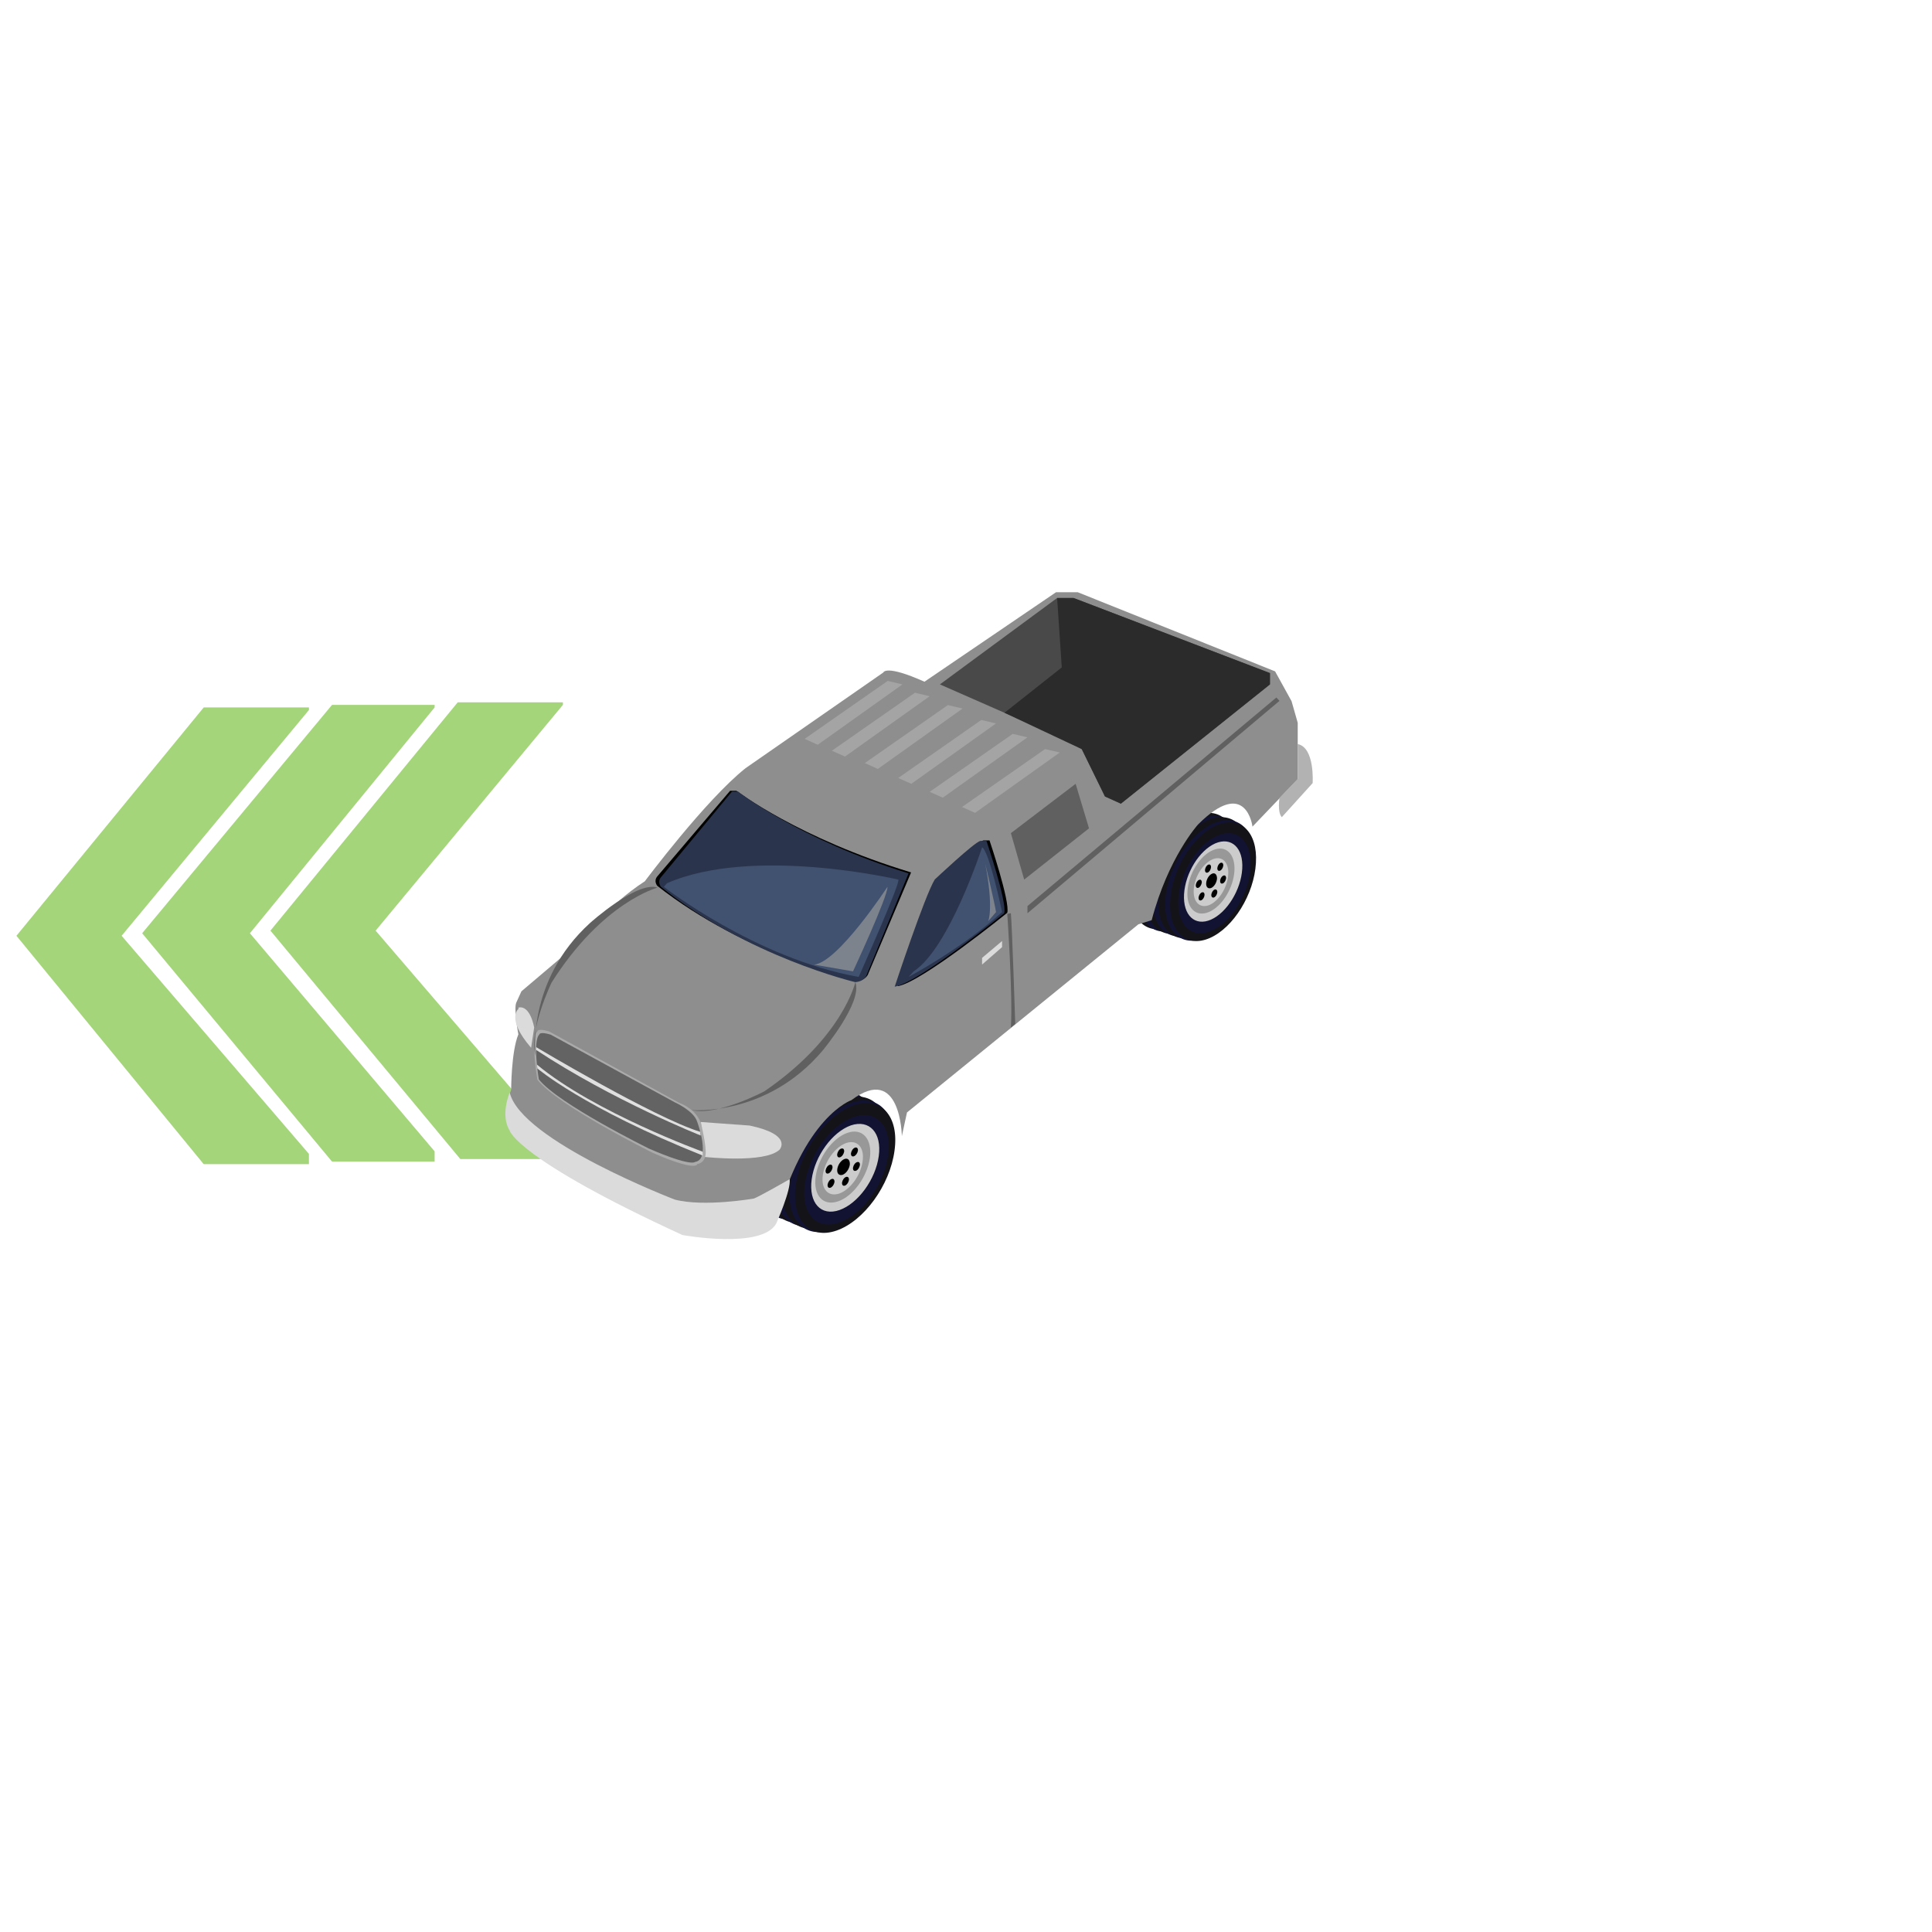 <?xml version="1.0" encoding="utf-8"?>
<!-- Generator: Adobe Illustrator 16.0.0, SVG Export Plug-In . SVG Version: 6.00 Build 0)  -->
<!DOCTYPE svg PUBLIC "-//W3C//DTD SVG 1.1//EN" "http://www.w3.org/Graphics/SVG/1.1/DTD/svg11.dtd">
<svg version="1.1" id="Layer_1" xmlns="http://www.w3.org/2000/svg" xmlns:xlink="http://www.w3.org/1999/xlink" x="0px" y="0px"
	 width="200px" height="200px" viewBox="0 0 200 200" enable-background="new 0 0 200 200" xml:space="preserve">
<g id="Direction">
	<g transform="rotate({{angle}} 50 50)">
		<polygon id="arrow" opacity="0.7" fill="#80C342" enable-background="new    " points="47.65,119.982 27.995,96.338 
			47.384,72.702 58.274,72.703 58.273,72.968 38.885,96.34 58.275,118.918 58.273,119.982 		">
		
	
		</polygon>
		<polygon id="arrow2" opacity="0.7" fill="#80C342" enable-background="new    " points="34.369,120.246 14.715,96.61 
			34.373,72.968 44.993,72.972 44.993,73.233 25.871,96.61 44.992,119.186 44.992,120.246 		">
		
		
		</polygon>
		<polygon id="arrow3" opacity="0.7" fill="#80C342" enable-background="new    " points="21.088,120.514 1.7,96.872 21.09,73.233 
			31.981,73.233 31.981,73.499 12.59,96.872 31.978,119.449 31.979,120.514 		">
		
	
		</polygon>
	</g>
</g>
<g id="Tire">
	<path fill="#141318" d="M88.641,117.207c-0.534,3.631-3.356,7.422-6.32,8.447c-2.939,1.047-4.901-1.076-4.37-4.709
		c0.531-3.631,3.356-7.424,6.324-8.455C87.241,111.461,89.179,113.585,88.641,117.207z"/>
	<path fill="#121332" d="M89.302,117.595c-0.516,3.609-3.302,7.376-6.228,8.396c-2.921,1.027-4.855-1.085-4.346-4.713
		c0.518-3.603,3.305-7.376,6.226-8.398C87.873,111.865,89.818,113.969,89.302,117.595z"/>
	<path fill="#141318" d="M90.304,117.886c-0.536,3.631-3.354,7.418-6.319,8.454c-2.938,1.038-4.899-1.085-4.368-4.718
		c0.536-3.634,3.354-7.421,6.319-8.455C88.889,112.146,90.84,114.272,90.304,117.886z"/>
	<path fill="#121332" d="M90.957,118.28c-0.518,3.606-3.305,7.374-6.226,8.403c-2.921,1.019-4.857-1.09-4.35-4.716
		c0.518-3.608,3.307-7.378,6.228-8.4C89.536,112.545,91.475,114.67,90.957,118.28z"/>
	<path fill="#141318" d="M91.72,118.49c-0.531,3.637-3.354,7.43-6.319,8.453c-2.939,1.045-4.899-1.076-4.368-4.71
		c0.529-3.638,3.354-7.425,6.319-8.452C90.313,112.759,92.254,114.857,91.72,118.49z"/>
	<path fill="#121332" d="M92.381,118.896c-0.519,3.602-3.31,7.369-6.228,8.396c-2.918,1.021-4.857-1.087-4.343-4.716
		c0.516-3.609,3.303-7.378,6.226-8.401C90.952,113.158,92.899,115.291,92.381,118.896z"/>
	<path fill="#141318" d="M92.6,119.118c-0.478,3.582-3.167,7.28-5.989,8.267c-2.82,0.982-4.716-1.103-4.238-4.689
		c0.478-3.586,3.167-7.28,5.992-8.262C91.2,113.444,93.103,115.536,92.6,119.118z"/>
	<path fill="#121332" d="M91.935,119.578c-0.406,3.025-2.666,6.148-5.051,6.973c-2.376,0.843-3.988-0.937-3.571-3.949
		c0.404-3.023,2.663-6.146,5.052-6.969C90.747,114.813,92.343,116.574,91.935,119.578z"/>
	<path fill="#CDCCCC" d="M90.97,119.676c-0.329,2.422-2.148,4.909-4.058,5.586c-1.932,0.679-3.213-0.743-2.887-3.174
		c0.328-2.43,2.146-4.91,4.055-5.587C90.001,115.854,91.301,117.271,90.97,119.676z"/>
	<path fill="#989898" d="M90.057,119.828c-0.266,1.97-1.733,3.991-3.28,4.529c-1.556,0.54-2.608-0.59-2.338-2.553
		c0.266-1.972,1.73-3.993,3.28-4.531C89.264,116.729,90.304,117.886,90.057,119.828z"/>
	<path fill="#CDCCCC" d="M89.295,120.23c-0.194,1.447-1.282,2.921-2.412,3.325c-1.136,0.379-1.907-0.449-1.706-1.9
		c0.197-1.445,1.28-2.916,2.412-3.328C88.75,117.937,89.514,118.79,89.295,120.23z"/>
	<g id="Tire_Hole">
		<path fill="#010101" d="M87.973,120.572c-0.067,0.462-0.393,0.913-0.75,1.045c-0.366,0.111-0.607-0.141-0.549-0.592
			c0.065-0.464,0.393-0.913,0.75-1.045C87.786,119.848,88.009,120.114,87.973,120.572z"/>
		<path fill="#010101" d="M87.384,119.23c-0.049,0.254-0.219,0.498-0.424,0.571c-0.196,0.058-0.319-0.075-0.294-0.333
			c0.049-0.256,0.218-0.505,0.417-0.564C87.29,118.837,87.413,118.979,87.384,119.23z"/>
		<path fill="#010101" d="M88.813,119.123c-0.049,0.264-0.224,0.504-0.42,0.575c-0.201,0.067-0.324-0.073-0.299-0.327
			c0.049-0.258,0.219-0.505,0.422-0.57C88.71,118.739,88.837,118.887,88.813,119.123z"/>
		<path fill="#010101" d="M89.014,120.628c-0.044,0.254-0.216,0.505-0.416,0.571c-0.201,0.061-0.321-0.071-0.294-0.326
			c0.044-0.261,0.216-0.505,0.418-0.571C88.916,120.235,89.05,120.377,89.014,120.628z"/>
		<path fill="#010101" d="M87.879,122.164c-0.045,0.254-0.217,0.503-0.416,0.571c-0.201,0.059-0.321-0.073-0.294-0.333
			c0.047-0.251,0.219-0.504,0.422-0.568C87.779,121.776,87.911,121.92,87.879,122.164z"/>
		<path fill="#010101" d="M86.383,122.378c-0.047,0.26-0.216,0.503-0.415,0.574c-0.201,0.061-0.322-0.076-0.295-0.332
			c0.045-0.255,0.219-0.507,0.419-0.572C86.29,121.985,86.406,122.129,86.383,122.378z"/>
		<path fill="#010101" d="M86.178,120.905c-0.049,0.254-0.221,0.499-0.42,0.571c-0.198,0.063-0.321-0.072-0.292-0.326
			c0.046-0.26,0.216-0.505,0.42-0.571C86.084,120.507,86.205,120.654,86.178,120.905z"/>
	</g>
</g>
<g id="Tire_1_">
	<path fill="#141318" d="M126.353,87.889c-0.229,3.273-2.482,6.848-5.059,7.964c-2.543,1.131-4.434-0.624-4.215-3.895
		c0.23-3.272,2.482-6.849,5.061-7.966C124.706,82.871,126.583,84.634,126.353,87.889z"/>
	<path fill="#121332" d="M126.962,88.195c-0.209,3.251-2.43,6.803-4.967,7.907c-2.531,1.121-4.402-0.628-4.197-3.895
		c0.215-3.251,2.438-6.797,4.967-7.914C125.3,83.188,127.177,84.929,126.962,88.195z"/>
	<path fill="#141318" d="M127.88,88.385c-0.229,3.271-2.479,6.847-5.051,7.962c-2.547,1.134-4.438-0.62-4.219-3.895
		c0.23-3.271,2.486-6.845,5.051-7.964C126.226,83.364,128.11,85.127,127.88,88.385z"/>
	<path fill="#121332" d="M128.489,88.698c-0.217,3.247-2.439,6.793-4.969,7.904c-2.533,1.119-4.404-0.633-4.201-3.898
		c0.211-3.252,2.439-6.796,4.973-7.912C126.829,83.677,128.704,85.439,128.489,88.698z"/>
	<path fill="#141318" d="M129.181,88.828c-0.223,3.277-2.477,6.847-5.049,7.966c-2.547,1.134-4.438-0.619-4.223-3.896
		c0.234-3.275,2.488-6.849,5.061-7.964C127.538,83.816,129.413,85.557,129.181,88.828z"/>
	<path fill="#121332" d="M129.796,89.142c-0.209,3.247-2.436,6.792-4.969,7.909c-2.527,1.106-4.404-0.633-4.201-3.904
		c0.217-3.251,2.441-6.8,4.975-7.911C128.132,84.13,130.017,85.889,129.796,89.142z"/>
	<path fill="#141318" d="M130.013,89.332c-0.18,3.229-2.322,6.697-4.77,7.77c-2.443,1.073-4.283-0.659-4.102-3.878
		c0.178-3.229,2.324-6.705,4.775-7.78C128.372,84.368,130.214,86.103,130.013,89.332z"/>
	<path fill="#121332" d="M129.45,89.782c-0.152,2.721-1.951,5.657-4.02,6.556c-2.064,0.914-3.617-0.567-3.457-3.271
		c0.152-2.723,1.951-5.664,4.021-6.557C128.063,85.618,129.606,87.082,129.45,89.782z"/>
	<path fill="#CDCCCC" d="M128.597,89.935c-0.127,2.179-1.574,4.519-3.229,5.262c-1.674,0.734-2.916-0.443-2.795-2.631
		c0.129-2.187,1.576-4.525,3.234-5.26C127.472,86.596,128.728,87.767,128.597,89.935z"/>
	<path fill="#989898" d="M127.79,90.132c-0.1,1.774-1.266,3.675-2.609,4.264c-1.35,0.587-2.361-0.347-2.256-2.115
		c0.096-1.77,1.264-3.674,2.607-4.261C126.878,87.424,127.88,88.385,127.79,90.132z"/>
	<path fill="#CDCCCC" d="M127.144,90.543c-0.074,1.302-0.936,2.689-1.924,3.133c-0.986,0.414-1.729-0.273-1.646-1.58
		c0.07-1.304,0.938-2.689,1.92-3.128C126.499,88.533,127.237,89.242,127.144,90.543z"/>
	<g id="Tire_Hole_1_">
		<path fill="#010101" d="M125.985,90.939c-0.027,0.415-0.285,0.84-0.596,0.982c-0.322,0.126-0.551-0.079-0.527-0.491
			c0.027-0.415,0.287-0.837,0.6-0.981C125.771,90.305,125.985,90.53,125.985,90.939z"/>
		<path fill="#010101" d="M125.364,89.784c-0.023,0.233-0.16,0.462-0.336,0.538c-0.174,0.07-0.293-0.045-0.287-0.27
			c0.029-0.236,0.162-0.467,0.336-0.539C125.257,89.439,125.376,89.56,125.364,89.784z"/>
		<path fill="#010101" d="M126.634,89.592c-0.025,0.238-0.16,0.466-0.332,0.538c-0.174,0.075-0.295-0.043-0.285-0.268
			c0.025-0.236,0.156-0.464,0.332-0.537C126.517,89.253,126.64,89.375,126.634,89.592z"/>
		<path fill="#010101" d="M126.923,90.916c-0.027,0.234-0.162,0.465-0.336,0.533c-0.174,0.073-0.289-0.044-0.285-0.267
			c0.021-0.233,0.16-0.462,0.336-0.536C126.806,90.573,126.933,90.687,126.923,90.916z"/>
		<path fill="#010101" d="M126.017,92.366c-0.025,0.232-0.166,0.461-0.334,0.533c-0.172,0.07-0.293-0.046-0.291-0.272
			c0.029-0.231,0.164-0.464,0.334-0.533C125.896,92.024,126.024,92.144,126.017,92.366z"/>
		<path fill="#010101" d="M124.692,92.659c-0.021,0.23-0.16,0.463-0.334,0.535c-0.176,0.072-0.291-0.044-0.285-0.268
			c0.027-0.236,0.16-0.466,0.336-0.539C124.591,92.313,124.702,92.435,124.692,92.659z"/>
		<path fill="#010101" d="M124.409,91.354c-0.031,0.236-0.162,0.465-0.336,0.543c-0.176,0.073-0.293-0.048-0.287-0.272
			c0.023-0.233,0.162-0.465,0.336-0.537C124.3,91.012,124.417,91.138,124.409,91.354z"/>
	</g>
</g>
<g id="Layer_2">
	<path fill="#8E8E8E" d="M53.448,103.785l0.53-1.166l6.279-5.326c0,0,2.555-3.51,6.495-6.064c0,0,6.278-8.413,10.43-11.71
		l14.263-9.906c0,0,0.214-0.851,4.255,0.958l13.624-9.267h2.234l20.439,8.195l1.703,3.086l0.639,2.236v5.856l-4.684,4.894
		c0,0-0.633-5.216-5.641-0.216c0,0-3.088,3.408-4.793,9.901l-1.379,0.43l-23.952,19.476l-0.531,2.449c0,0-0.107-7.562-5.214-3.729
		c0,0-5.004,1.706-7.876,12.773l-2.128,0.96c0,0-3.088,0.958-9.048-0.744c0,0-12.771-6.066-15.648-9.577c0,0-1.703-1.599-0.53-4.471
		c0,0,0-3.939,0.746-5.749C53.66,107.076,53.162,104.42,53.448,103.785z"/>
</g>
<path fill="#AAAAAA" d="M55.629,111.775c0,0-0.745-4.251,0-5.001c0,0,0-0.373,1.223,0l13.466,7.396c0,0,1.905,0.625,2.316,2.38
	c0,0,1.304,3.677-0.454,3.955c0,0,0,0.853-4.631-1.173C67.552,119.328,57.758,114.487,55.629,111.775z"/>
<path fill="#636363" d="M55.781,111.738c0,0-0.672-3.959,0.052-4.646c0,0,0.002-0.342,1.174,0.013l12.856,7.01
	c0,0,1.992,0.887,2.318,2.034c0,0,1.447,3.89-0.239,4.134c0,0-0.359,0.528-4.787-1.392
	C67.151,118.887,57.801,114.281,55.781,111.738z"/>
<path d="M68.052,90.713l7.527-8.852h0.655c0,0,6.466,4.944,18.081,8.451l-4.417,10.442c0,0-0.165,0.718-1.228,0.797
	c0,0-11.454-2.627-20.62-9.843C68.052,91.712,67.62,91.228,68.052,90.713z"/>
<path fill="#2A344C" d="M68.427,90.809l7.344-8.863h0.639c0,0,6.306,4.953,17.641,8.465l-4.314,10.457c0,0-0.159,0.719-1.197,0.803
	c0,0-11.174-2.634-20.116-9.859C68.427,91.804,68.001,91.317,68.427,90.809z"/>
<path d="M97.086,90.992c0,0,4.071-3.833,4.709-3.993h0.639c0,0,2.152,6.361,1.838,7.491c0,0-8.861,7.196-11.337,7.598
	C92.935,102.086,96.05,92.668,97.086,90.992z"/>
<path fill="#2A344C" d="M96.767,91.044c0,0,4.071-3.833,4.714-3.995h0.636c0,0,2.155,6.362,1.838,7.491
	c0,0-8.861,7.196-11.335,7.599C92.616,102.142,95.731,92.722,96.767,91.044z"/>
<path fill="#DBDBDB" d="M52.766,113.098c0,0-1.011,2.309,0,3.953c0,0,0.735,2.925,17.883,10.799c0,0,8.236,1.507,9.712-1.201
	c0,0,1.547-3.464,1.384-4.578c0,0-3.223,1.842-3.702,2.001c0,0-5.166,0.904-8.195,0.107C69.85,124.17,53.937,118.098,52.766,113.098
	z"/>
<path fill="#DBDBDB" d="M77.607,116.517c4.524,0.958,3.086,2.504,3.086,2.504c-1.545,1.438-7.717,0.745-7.717,0.745
	c0.277-0.509-0.259-2.858-0.402-3.472c-0.024-0.097-0.039-0.146-0.039-0.146"/>
<polygon fill="#494949" points="97.298,70.849 109.433,61.905 111.138,61.905 131.464,69.677 131.464,70.849 116.034,83.194 
	114.386,82.45 111.987,77.553 111.349,77.023 "/>
<polygon fill="#2B2B2B" points="109.915,69.092 109.433,61.905 111.138,61.905 131.464,69.677 131.464,70.849 116.034,83.194 
	114.386,82.45 111.987,77.553 103.983,73.785 "/>
<path fill="#E0E0E0" d="M55.503,108.401c0,0,12.238,7.312,16.99,8.768l0.047,0.38c0,0-9.062-3.593-17.042-8.861L55.503,108.401z"/>
<path fill="#E0E0E0" d="M72.737,119.222c0,0-11.202-4.069-17.155-9.016l0.044,0.397c0,0,4.82,4.11,17.117,9.02v-0.401H72.737z"/>
<path fill="#606060" d="M88.545,101.664c0,0-1.277,5.74-9.424,11.313c0,0-4.845,2.576-7.532,1.938c0,0,7.76,0.719,13.557-6.146
	C85.146,108.767,89.344,103.736,88.545,101.664z"/>
<path fill="#606060" d="M68.07,91.886c0,0-5.693,1.481-10.966,9.821c0,0-2.398,4.938-1.667,7.6c0,0-0.999-7.73,5.656-13.77
	C61.092,95.537,65.964,91.16,68.07,91.886z"/>
<polygon fill="#606060" points="104.646,86.247 111.349,81.141 112.733,85.749 106.025,91.053 "/>
<polygon fill="#A5A4A4" points="83.297,76.487 91.895,70.487 93.422,70.849 84.655,77.096 "/>
<polygon fill="#A5A4A4" points="86.115,77.715 94.717,71.711 96.24,72.072 87.473,78.319 "/>
<polygon fill="#A5A4A4" points="89.527,78.992 98.125,72.989 99.643,73.348 90.876,79.598 "/>
<polygon fill="#A5A4A4" points="92.984,80.535 101.583,74.53 103.104,74.892 94.339,81.141 "/>
<polygon fill="#A5A4A4" points="96.238,81.971 104.839,75.968 106.362,76.33 97.596,82.575 "/>
<polygon fill="#A5A4A4" points="99.587,83.541 108.187,77.543 109.706,77.9 100.941,84.147 "/>
<path fill="#606060" d="M104.272,94.597c0,0,0.587,8.497,0.373,11.773l0.453-0.371c0,0-0.319-10.034-0.453-11.458L104.272,94.597z"
	/>
<polygon fill="#606060" points="106.362,93.795 132.13,72.204 132.452,72.553 106.362,94.541 "/>
<path fill="#B2B2B2" d="M134.339,78.19v2.436l-1.887,1.974c0,0-0.238,1.477,0.24,1.993l3.191-3.526c0,0,0.252-3.672-1.547-4.044
	v1.167H134.339z"/>
<polygon fill="#DBDBDB" points="103.734,97.415 101.664,99.159 101.664,99.853 103.734,98.046 "/>
<path fill="#415170" d="M92.984,91.053c0,0-15.004-3.523-23.943,0.379l-0.322,0.375c0,0,9.473,7.41,20.171,9.328
	C88.891,101.129,93.359,91.131,92.984,91.053z"/>
<path fill="#415170" d="M101.664,87.719c0,0-3.406,10.45-7.077,12.83l-0.534,0.58c0,0,5.375-2.82,9.686-6.707
	C103.734,94.422,102.403,88.049,101.664,87.719z"/>
<path fill="#7D838C" d="M91.87,91.806c0,0-5.163,7.885-7.61,8.051l4.044,0.699C88.304,100.554,91.917,92.8,91.87,91.806z"/>
<path fill="#7D838C" d="M101.983,89.368c0,0,0.974,4.048,1.125,5.054l-0.808,0.935C102.301,95.358,102.89,94.051,101.983,89.368z"/>
<path fill="#DBDBDB" d="M55.297,106.37c0,0-0.391-2.352-1.628-2.066v0.144c0,0-1.322,0.972,1.311,4.018L55.297,106.37z"/>
</svg>
